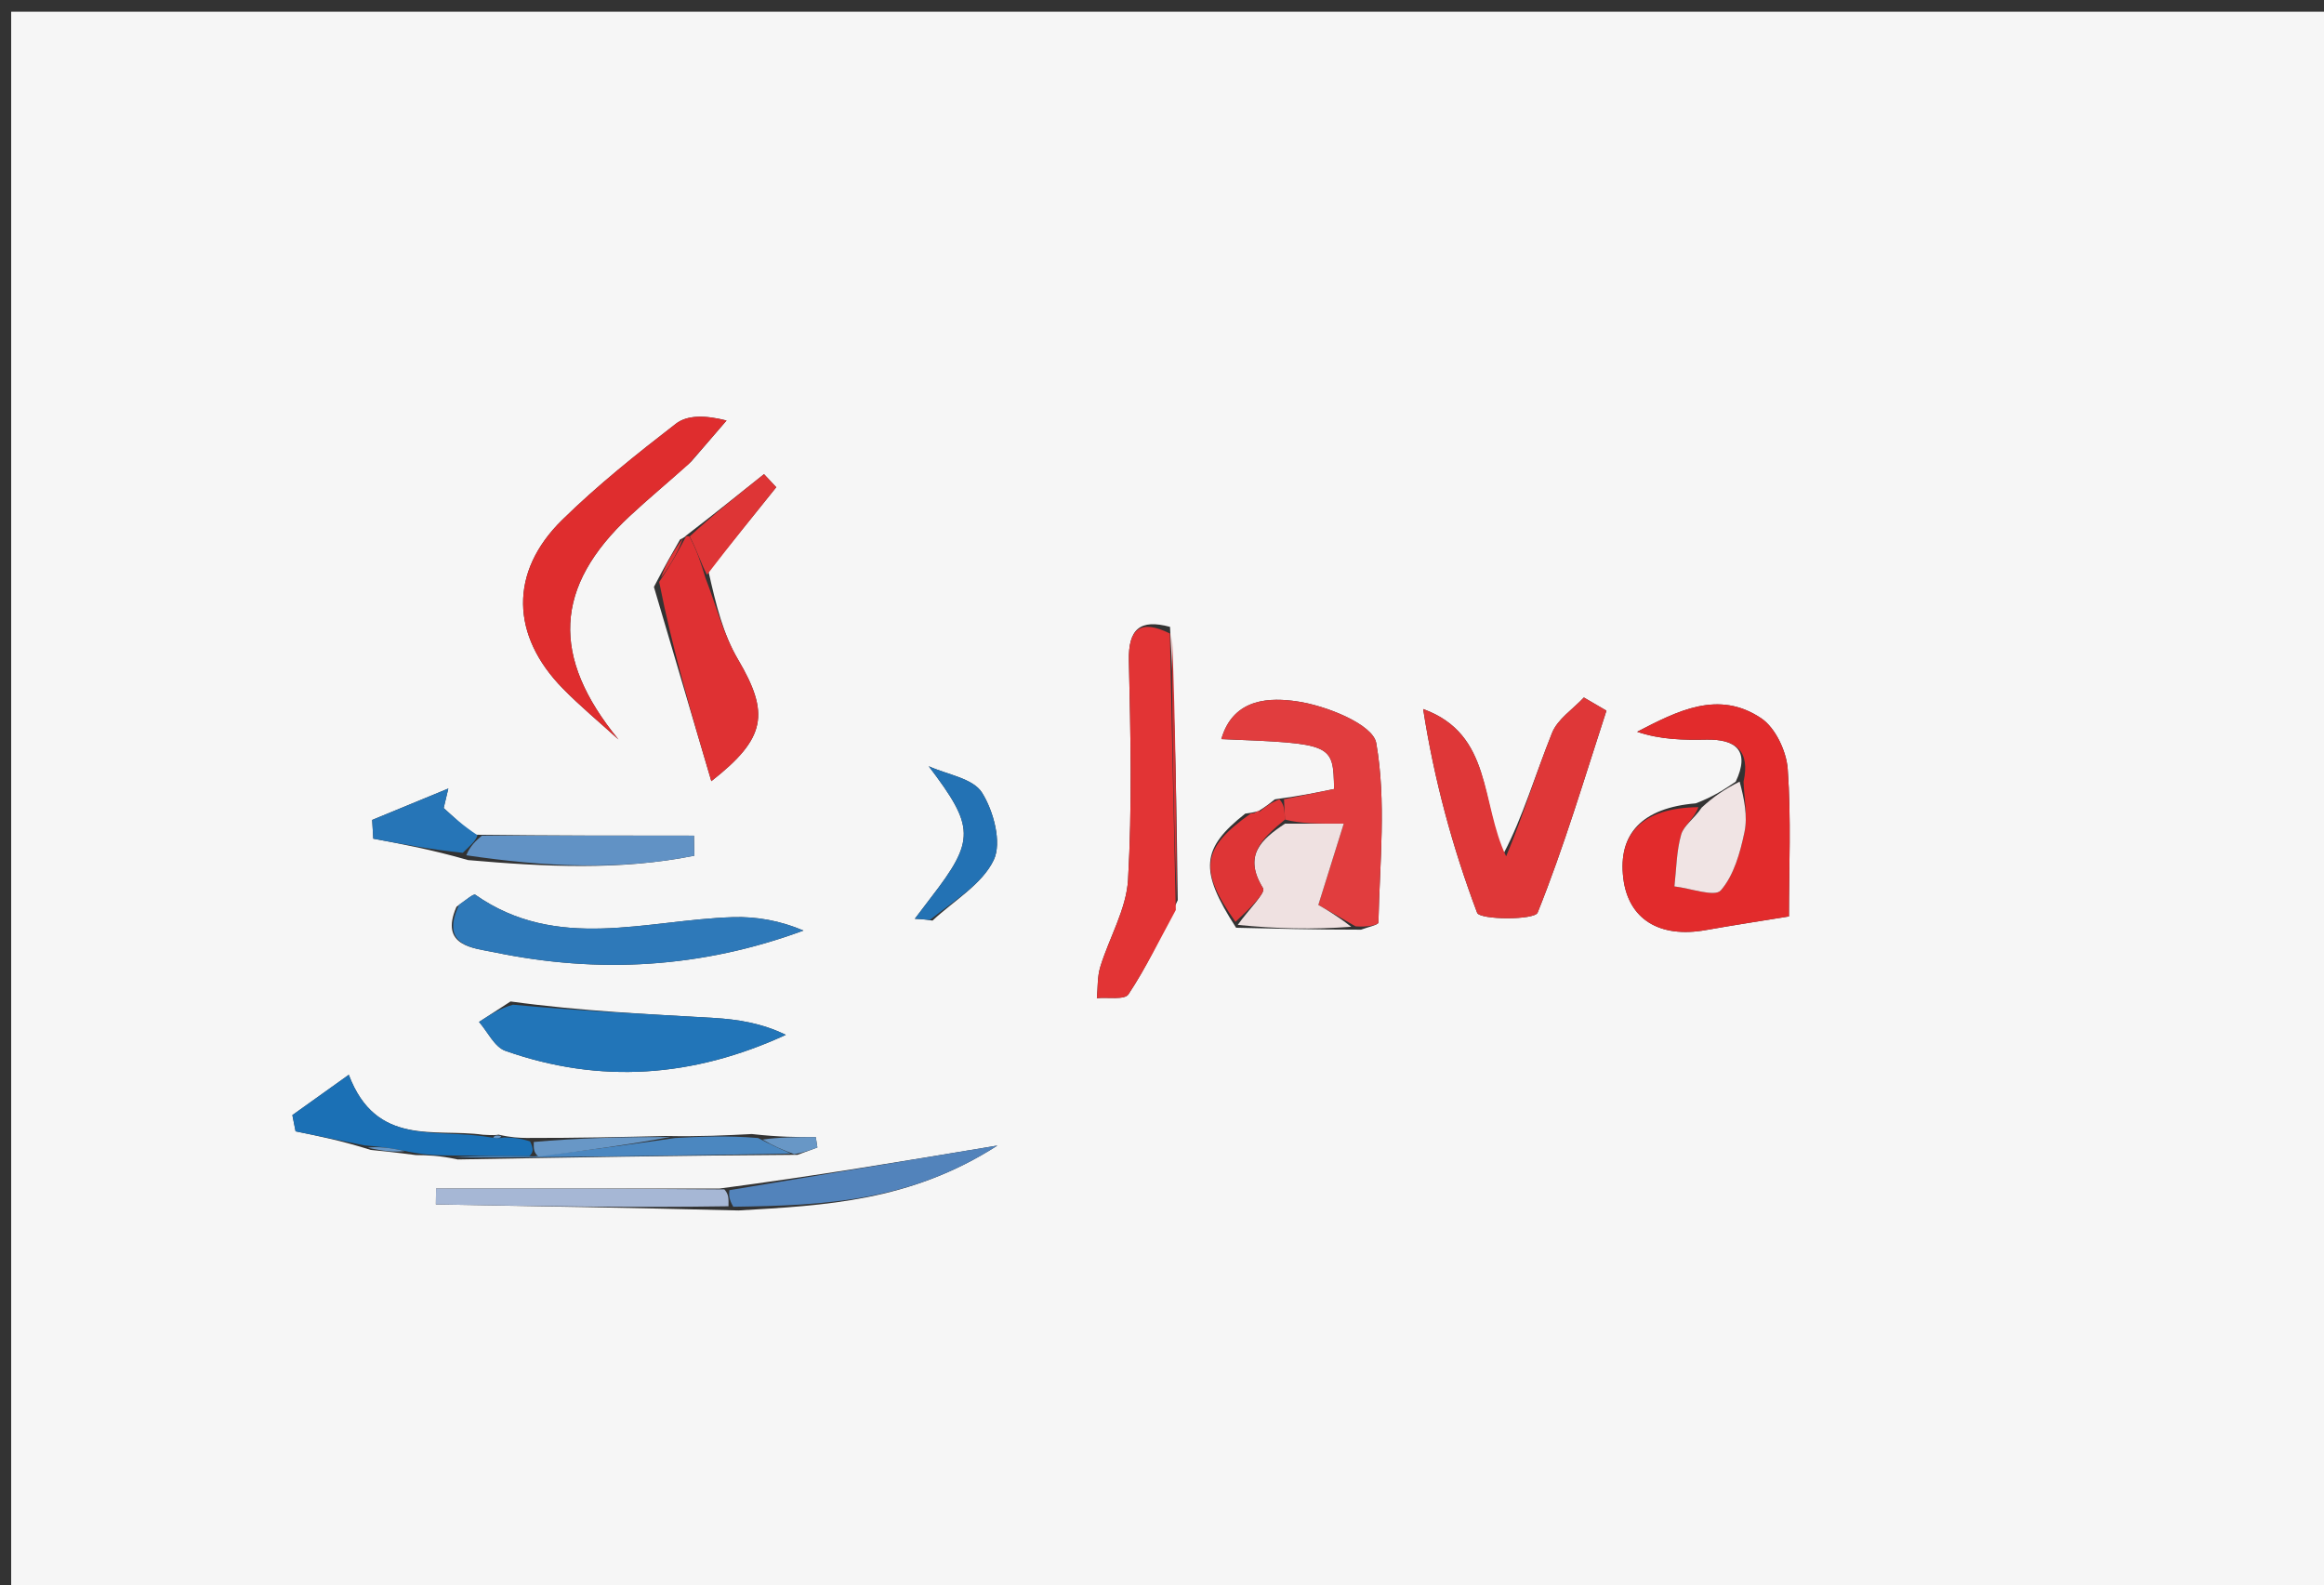 <svg version="1.1" id="Layer_1" xmlns="http://www.w3.org/2000/svg" xmlns:xlink="http://www.w3.org/1999/xlink" x="0px" y="0px"
	 width="100%" viewBox="0 0 217 148" enable-background="new 0 0 217 148" xml:space="preserve">
<rect x="0" y="0" width="217" height="148" fill="#333333" stroke="none"/>
<path fill="#F6F6F6" opacity="1" stroke="none" 
	d="
M127,149 
	C84.695,149 42.891,149 1.043,149 
	C1.043,99.729 1.043,50.458 1.043,1.094 
	C73.221,1.094 145.443,1.094 217.832,1.094 
	C217.832,50.333 217.832,99.666 217.832,149 
	C187.792,149 157.646,149 127,149 
M63.499,50.375 
	C62.8,51.586 62.101,52.796 61.058,54.803 
	C62.834,60.808 64.61,66.814 66.42,72.938 
	C71.564,68.913 71.878,66.614 68.904,61.562 
	C67.539,59.244 66.865,56.521 66.154,53.352 
	C68.263,50.733 70.373,48.113 72.482,45.494 
	C72.101,45.086 71.72,44.679 71.338,44.272 
	C68.928,46.197 66.517,48.122 64.03,50.035 
	C64.03,50.035 64.047,50.111 63.499,50.375 
M117.51,75.733 
	C117.316,75.769 117.152,75.858 116.27,75.97 
	C112.178,79.207 111.922,81.221 115.419,86.625 
	C119.037,86.713 122.655,86.801 127.086,86.805 
	C127.65,86.582 128.703,86.369 128.708,86.134 
	C128.828,80.53 129.457,74.815 128.504,69.381 
	C128.196,67.624 123.785,65.862 121.058,65.48 
	C118.81,65.165 115.187,65.032 114.039,69.01 
	C124.482,69.433 124.482,69.433 124.569,73.671 
	C123.023,73.988 121.458,74.309 119.041,74.634 
	C118.619,74.974 118.196,75.313 117.51,75.733 
M74.47,107.826 
	C75.087,107.598 75.705,107.37 76.322,107.142 
	C76.273,106.819 76.223,106.496 76.174,106.174 
	C74.467,106.174 72.761,106.174 70.2,105.886 
	C67.816,106.01 65.433,106.133 62.129,106.07 
	C58.031,106.165 53.934,106.26 49.149,106.253 
	C48.454,106.237 47.758,106.222 46.542,105.942 
	C46.351,105.98 46.16,106.018 45.099,105.953 
	C40.586,105.326 35.119,107.1 32.567,100.355 
	C30.677,101.706 28.989,102.912 27.3,104.119 
	C27.4,104.624 27.5,105.13 27.6,105.635 
	C29.751,106.074 31.902,106.512 34.613,107.369 
	C35.758,107.483 36.902,107.598 38.833,107.853 
	C39.896,107.865 40.959,107.876 42.743,108.261 
	C53.109,108.077 63.476,107.893 74.47,107.826 
M68.951,113.023 
	C76.955,112.555 84.986,112.196 93.132,106.962 
	C83.895,108.5 76.001,109.814 67.162,110.979 
	C58.347,110.979 49.532,110.979 40.717,110.979 
	C40.711,111.472 40.705,111.965 40.698,112.458 
	C49.817,112.616 58.935,112.774 68.951,113.023 
M44.164,77.938 
	C43.252,77.109 42.34,76.279 41.428,75.449 
	C41.573,74.842 41.717,74.234 41.861,73.627 
	C39.491,74.605 37.121,75.582 34.751,76.559 
	C34.785,77.142 34.819,77.725 34.853,78.308 
	C37.582,78.82 40.312,79.332 43.704,80.307 
	C50.796,80.927 57.871,81.295 64.831,79.899 
	C64.82,79.274 64.809,78.65 64.798,78.025 
	C58.197,78.025 51.596,78.025 44.164,77.938 
M109.97,84.05 
	C109.862,75.726 109.755,67.403 109.249,58.532 
	C106.465,57.781 105.338,58.704 105.409,61.714 
	C105.567,68.519 105.715,75.345 105.331,82.132 
	C105.175,84.89 103.57,87.552 102.734,90.291 
	C102.455,91.207 102.514,92.227 102.419,93.199 
	C103.432,93.103 105.01,93.38 105.363,92.847 
	C107.023,90.343 108.346,87.616 109.97,84.05 
M158.338,75.01 
	C153.372,75.423 151.055,77.823 151.576,82.018 
	C152.049,85.823 154.94,87.617 159.272,86.844 
	C161.886,86.378 164.512,85.982 167.04,85.569 
	C167.04,81.058 167.258,76.412 166.925,71.806 
	C166.804,70.138 165.775,67.954 164.45,67.065 
	C160.449,64.378 156.613,66.394 152.865,68.326 
	C155.048,69.069 157.2,69.103 159.35,69.06 
	C162.079,69.006 163.437,70.099 162.07,72.988 
	C161.035,73.685 160,74.381 158.338,75.01 
M140.423,79.64 
	C138.259,75.013 139.364,68.544 132.885,66.204 
	C133.913,72.822 135.628,79.134 137.925,85.225 
	C138.179,85.898 143.287,85.924 143.572,85.215 
	C146.048,79.063 147.936,72.674 149.999,66.355 
	C149.297,65.945 148.594,65.535 147.892,65.125 
	C146.875,66.216 145.439,67.139 144.922,68.43 
	C143.37,72.3 142.177,76.313 140.423,79.64 
M64.559,43.079 
	C65.653,41.807 66.746,40.536 67.84,39.264 
	C65.794,38.743 64.15,38.759 63.113,39.561 
	C59.441,42.4 55.784,45.311 52.479,48.559 
	C47.544,53.408 47.689,59.336 52.565,64.3 
	C54.204,65.969 56.016,67.468 57.749,69.045 
	C51.436,61.345 51.703,54.795 58.817,48.173 
	C60.518,46.59 62.311,45.107 64.559,43.079 
M47.67,93.508 
	C46.69,94.145 45.709,94.783 44.729,95.42 
	C45.538,96.344 46.173,97.76 47.183,98.116 
	C56.02,101.236 64.744,100.605 73.373,96.626 
	C71.164,95.545 68.913,95.181 66.649,95.047 
	C60.479,94.683 54.303,94.417 47.67,93.508 
M42.623,84.67 
	C41.01,88.369 44.227,88.516 46.147,88.915 
	C55.862,90.934 65.494,90.407 75.023,86.887 
	C72.859,85.966 70.64,85.568 68.436,85.637 
	C60.334,85.89 52.014,88.895 44.381,83.545 
	C44.213,83.427 43.559,84.002 42.623,84.67 
M87.072,85.958 
	C89.052,84.108 91.698,82.577 92.788,80.301 
	C93.563,78.683 92.778,75.721 91.684,73.997 
	C90.838,72.665 88.432,72.325 86.719,71.543 
	C91.018,77.21 91.08,78.439 86.915,83.822 
	C86.41,84.474 85.918,85.135 85.42,85.791 
	C85.805,85.805 86.191,85.819 87.072,85.958 
z"/>
<path fill="#DF3738" opacity="1" stroke="none" 
	d="
M140.634,79.955 
	C142.177,76.313 143.37,72.3 144.922,68.43 
	C145.439,67.139 146.875,66.216 147.892,65.125 
	C148.594,65.535 149.297,65.945 149.999,66.355 
	C147.936,72.674 146.048,79.063 143.572,85.215 
	C143.287,85.924 138.179,85.898 137.925,85.225 
	C135.628,79.134 133.913,72.822 132.885,66.204 
	C139.364,68.544 138.259,75.013 140.634,79.955 
z"/>
<path fill="#E22B2C" opacity="1" stroke="none" 
	d="
M162.803,72.978 
	C163.437,70.099 162.079,69.006 159.35,69.06 
	C157.2,69.103 155.048,69.069 152.865,68.326 
	C156.613,66.394 160.449,64.378 164.45,67.065 
	C165.775,67.954 166.804,70.138 166.925,71.806 
	C167.258,76.412 167.04,81.058 167.04,85.569 
	C164.512,85.982 161.886,86.378 159.272,86.844 
	C154.94,87.617 152.049,85.823 151.576,82.018 
	C151.055,77.823 153.372,75.423 158.584,75.366 
	C158.187,76.451 157.213,77.087 156.974,77.93 
	C156.536,79.477 156.531,81.147 156.346,82.766 
	C157.843,82.936 160.115,83.782 160.676,83.138 
	C161.9,81.733 162.484,79.618 162.887,77.701 
	C163.203,76.199 162.856,74.558 162.803,72.978 
z"/>
<path fill="#DF2D2E" opacity="1" stroke="none" 
	d="
M64.31,43.328 
	C62.311,45.107 60.518,46.59 58.817,48.173 
	C51.703,54.795 51.436,61.345 57.749,69.045 
	C56.016,67.468 54.204,65.969 52.565,64.3 
	C47.689,59.336 47.544,53.408 52.479,48.559 
	C55.784,45.311 59.441,42.4 63.113,39.561 
	C64.15,38.759 65.794,38.743 67.84,39.264 
	C66.746,40.536 65.653,41.807 64.31,43.328 
z"/>
<path fill="#E23435" opacity="1" stroke="none" 
	d="
M109.79,84.969 
	C108.346,87.616 107.023,90.343 105.363,92.847 
	C105.01,93.38 103.432,93.103 102.419,93.199 
	C102.514,92.227 102.455,91.207 102.734,90.291 
	C103.57,87.552 105.175,84.89 105.331,82.132 
	C105.715,75.345 105.567,68.519 105.409,61.714 
	C105.338,58.704 106.465,57.781 109.239,59.151 
	C109.416,68.17 109.603,76.569 109.79,84.969 
M106.45,60.489 
	C106.45,60.489 106.557,60.42 106.45,60.489 
z"/>
<path fill="#E13D3E" opacity="1" stroke="none" 
	d="
M119.892,74.63 
	C121.458,74.309 123.023,73.988 124.569,73.671 
	C124.482,69.433 124.482,69.433 114.039,69.01 
	C115.187,65.032 118.81,65.165 121.058,65.48 
	C123.785,65.862 128.196,67.624 128.504,69.381 
	C129.457,74.815 128.828,80.53 128.708,86.134 
	C128.703,86.369 127.65,86.582 126.575,86.494 
	C124.816,85.472 123.566,84.762 123.097,84.496 
	C123.92,81.864 124.607,79.666 125.471,76.903 
	C122.907,76.903 121.45,76.903 119.983,76.524 
	C119.946,75.64 119.919,75.135 119.892,74.63 
z"/>
<path fill="#2275B8" opacity="1" stroke="none" 
	d="
M47.9,93.81 
	C54.303,94.417 60.479,94.683 66.649,95.047 
	C68.913,95.181 71.164,95.545 73.373,96.626 
	C64.744,100.605 56.02,101.236 47.183,98.116 
	C46.173,97.76 45.538,96.344 44.729,95.42 
	C45.709,94.783 46.69,94.145 47.9,93.81 
z"/>
<path fill="#2E79B9" opacity="1" stroke="none" 
	d="
M42.877,84.462 
	C43.559,84.002 44.213,83.427 44.381,83.545 
	C52.014,88.895 60.334,85.89 68.436,85.637 
	C70.64,85.568 72.859,85.966 75.023,86.887 
	C65.494,90.407 55.862,90.934 46.147,88.915 
	C44.227,88.516 41.01,88.369 42.877,84.462 
z"/>
<path fill="#DF3133" opacity="1" stroke="none" 
	d="
M65.878,53.982 
	C66.865,56.521 67.539,59.244 68.904,61.562 
	C71.878,66.614 71.564,68.913 66.42,72.938 
	C64.61,66.814 62.834,60.808 61.548,54.339 
	C62.708,52.621 63.377,51.366 64.047,50.111 
	C64.047,50.111 64.03,50.035 64.364,50.076 
	C65.091,51.406 65.484,52.694 65.878,53.982 
z"/>
<path fill="#6192C5" opacity="1" stroke="none" 
	d="
M44.996,78.025 
	C51.596,78.025 58.197,78.025 64.798,78.025 
	C64.809,78.65 64.82,79.274 64.831,79.899 
	C57.871,81.295 50.796,80.927 43.539,79.859 
	C43.915,78.949 44.455,78.487 44.996,78.025 
z"/>
<path fill="#EFE1E1" opacity="1" stroke="none" 
	d="
M119.993,76.903 
	C121.45,76.903 122.907,76.903 125.471,76.903 
	C124.607,79.666 123.92,81.864 123.097,84.496 
	C123.566,84.762 124.816,85.472 126.169,86.535 
	C122.655,86.801 119.037,86.713 115.576,86.357 
	C116.516,85.009 118.204,83.369 117.939,82.941 
	C116.045,79.891 117.766,78.375 119.993,76.903 
z"/>
<path fill="#5283BB" opacity="1" stroke="none" 
	d="
M68.106,111.128 
	C76.001,109.814 83.895,108.5 93.132,106.962 
	C84.986,112.196 76.955,112.555 68.47,112.677 
	C68.029,111.93 68.067,111.529 68.106,111.128 
z"/>
<path fill="#2372B4" opacity="1" stroke="none" 
	d="
M86.824,85.896 
	C86.191,85.819 85.805,85.805 85.42,85.791 
	C85.918,85.135 86.41,84.474 86.915,83.822 
	C91.08,78.439 91.018,77.21 86.719,71.543 
	C88.432,72.325 90.838,72.665 91.684,73.997 
	C92.778,75.721 93.563,78.683 92.788,80.301 
	C91.698,82.577 89.052,84.108 86.824,85.896 
z"/>
<path fill="#1B70B5" opacity="1" stroke="none" 
	d="
M47.062,106.207 
	C47.758,106.222 48.454,106.237 49.496,106.575 
	C49.83,107.255 49.818,107.613 49.416,107.954 
	C46.691,107.921 44.356,107.904 42.022,107.888 
	C40.959,107.876 39.896,107.865 38.182,107.545 
	C36.372,107.141 35.213,107.046 34.054,106.951 
	C31.902,106.512 29.751,106.074 27.6,105.635 
	C27.5,105.13 27.4,104.624 27.3,104.119 
	C28.989,102.912 30.677,101.706 32.567,100.355 
	C35.119,107.1 40.586,105.326 45.62,106.171 
	C46.448,106.328 46.755,106.268 47.062,106.207 
z"/>
<path fill="#F0E4E4" opacity="1" stroke="none" 
	d="
M162.436,72.983 
	C162.856,74.558 163.203,76.199 162.887,77.701 
	C162.484,79.618 161.9,81.733 160.676,83.138 
	C160.115,83.782 157.843,82.936 156.346,82.766 
	C156.531,81.147 156.536,79.477 156.974,77.93 
	C157.213,77.087 158.187,76.451 158.897,75.4 
	C160,74.381 161.035,73.685 162.436,72.983 
z"/>
<path fill="#A6B7D5" opacity="1" stroke="none" 
	d="
M67.634,111.054 
	C68.067,111.529 68.029,111.93 68.022,112.631 
	C58.935,112.774 49.817,112.616 40.698,112.458 
	C40.705,111.965 40.711,111.472 40.717,110.979 
	C49.532,110.979 58.347,110.979 67.634,111.054 
z"/>
<path fill="#4B87C0" opacity="1" stroke="none" 
	d="
M42.382,108.074 
	C44.356,107.904 46.691,107.921 49.889,107.968 
	C54.852,107.419 58.95,106.838 63.049,106.257 
	C65.433,106.133 67.816,106.01 70.781,106.258 
	C72.189,106.989 73.016,107.349 73.843,107.709 
	C63.476,107.893 53.109,108.077 42.382,108.074 
z"/>
<path fill="#DE3536" opacity="1" stroke="none" 
	d="
M119.983,76.524 
	C117.766,78.375 116.045,79.891 117.939,82.941 
	C118.204,83.369 116.516,85.009 115.359,86.073 
	C111.922,81.221 112.178,79.207 116.788,75.961 
	C117.493,75.901 117.649,75.802 117.774,75.653 
	C118.196,75.313 118.619,74.974 119.467,74.632 
	C119.919,75.135 119.946,75.64 119.983,76.524 
z"/>
<path fill="#2675B7" opacity="1" stroke="none" 
	d="
M44.58,77.982 
	C44.455,78.487 43.915,78.949 43.208,79.628 
	C40.312,79.332 37.582,78.82 34.853,78.308 
	C34.819,77.725 34.785,77.142 34.751,76.559 
	C37.121,75.582 39.491,74.605 41.861,73.627 
	C41.717,74.234 41.573,74.842 41.428,75.449 
	C42.34,76.279 43.252,77.109 44.58,77.982 
z"/>
<path fill="#DE3536" opacity="1" stroke="none" 
	d="
M66.016,53.667 
	C65.484,52.694 65.091,51.406 64.402,50.083 
	C66.517,48.122 68.928,46.197 71.338,44.272 
	C71.72,44.679 72.101,45.086 72.482,45.494 
	C70.373,48.113 68.263,50.733 66.016,53.667 
z"/>
<path fill="#CF3335" opacity="1" stroke="none" 
	d="
M109.88,84.509 
	C109.603,76.569 109.416,68.17 109.439,59.425 
	C109.755,67.403 109.862,75.726 109.88,84.509 
z"/>
<path fill="#6897C6" opacity="1" stroke="none" 
	d="
M62.589,106.163 
	C58.95,106.838 54.852,107.419 50.28,107.985 
	C49.818,107.613 49.83,107.255 49.84,106.626 
	C53.934,106.26 58.031,106.165 62.589,106.163 
z"/>
<path fill="#6897C6" opacity="1" stroke="none" 
	d="
M74.156,107.767 
	C73.016,107.349 72.189,106.989 71.208,106.402 
	C72.761,106.174 74.467,106.174 76.174,106.174 
	C76.223,106.496 76.273,106.819 76.322,107.142 
	C75.705,107.37 75.087,107.598 74.156,107.767 
z"/>
<path fill="#DE3536" opacity="1" stroke="none" 
	d="
M63.773,50.243 
	C63.377,51.366 62.708,52.621 61.72,53.941 
	C62.101,52.796 62.8,51.586 63.773,50.243 
z"/>
<path fill="#6897C6" opacity="1" stroke="none" 
	d="
M34.333,107.16 
	C35.213,107.046 36.372,107.141 37.789,107.475 
	C36.902,107.598 35.758,107.483 34.333,107.16 
z"/>
<path fill="#6897C6" opacity="1" stroke="none" 
	d="
M46.802,106.075 
	C46.755,106.268 46.448,106.328 46.055,106.223 
	C46.16,106.018 46.351,105.98 46.802,106.075 
z"/>
<path fill="#E13D3E" opacity="1" stroke="none" 
	d="
M117.642,75.693 
	C117.649,75.802 117.493,75.901 117.161,75.977 
	C117.152,75.858 117.316,75.769 117.642,75.693 
z"/>
<path fill="#E7191C" opacity="1" stroke="none" 
	d="
M106.503,60.455 
	C106.557,60.42 106.45,60.489 106.503,60.455 
z"/>
</svg>